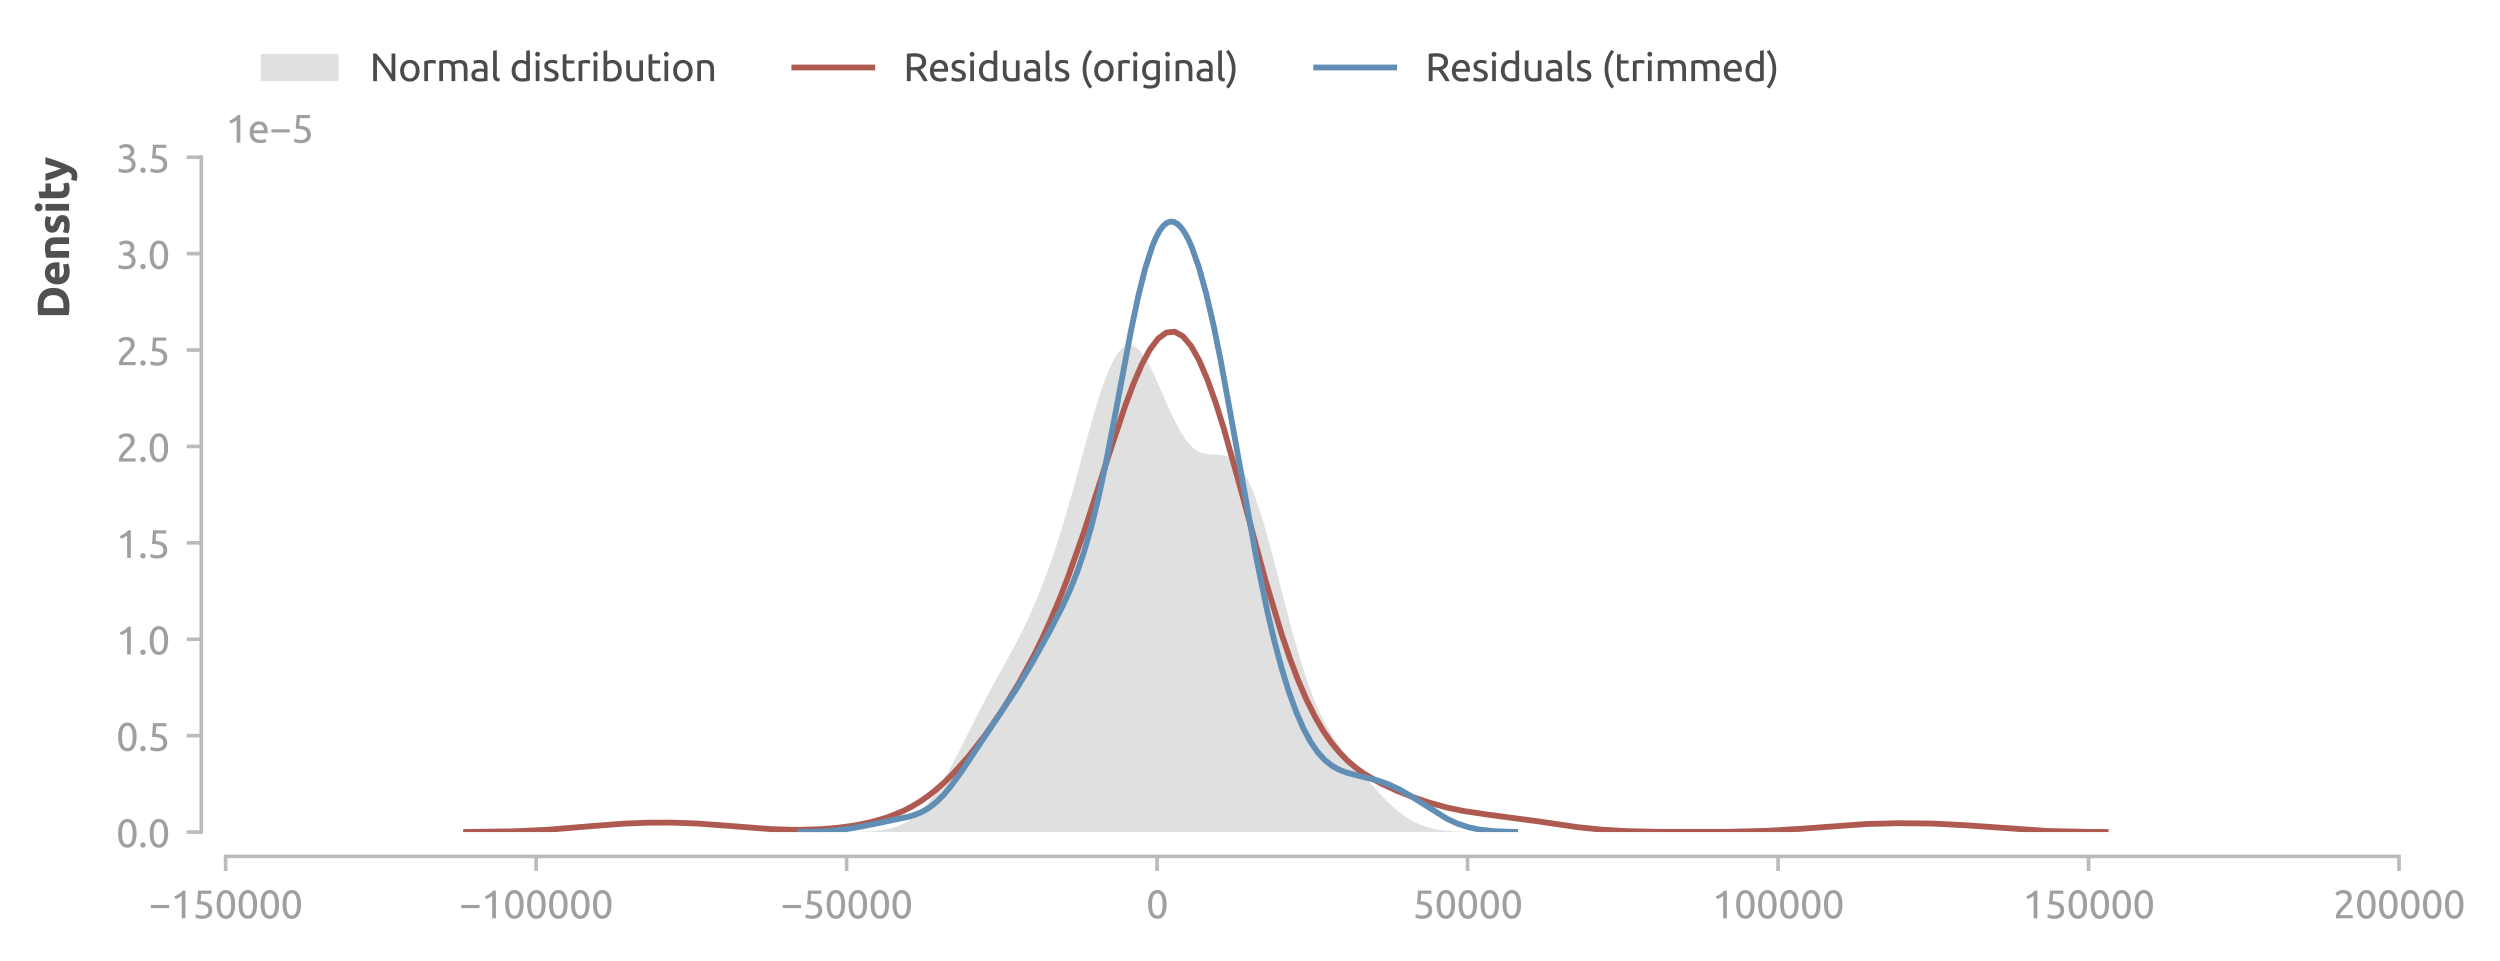 <?xml version="1.0" encoding="utf-8" standalone="no"?>
<!DOCTYPE svg PUBLIC "-//W3C//DTD SVG 1.1//EN"
  "http://www.w3.org/Graphics/SVG/1.1/DTD/svg11.dtd">
<svg xmlns:xlink="http://www.w3.org/1999/xlink" width="513.478pt" height="197.285pt" viewBox="0 0 513.478 197.285" xmlns="http://www.w3.org/2000/svg" version="1.1">
 <defs>
  <style type="text/css">*{stroke-linejoin: round; stroke-linecap: butt}</style>
 </defs>
 <g id="figure_1">
  <g id="patch_1">
   <path d="M 0 197.285 
L 513.478 197.285 
L 513.478 0 
L 0 0 
L 0 197.285 
z
" style="fill: none"/>
  </g>
  <g id="axes_1">
   <g id="patch_2">
    <path d="M 46.341 170.898 
L 492.741 170.898 
L 492.741 32.297 
L 46.341 32.297 
L 46.341 170.898 
z
" style="fill: none"/>
   </g>
   <g id="matplotlib.axis_1">
    <g id="xtick_1">
     <g id="line2d_1">
      <defs>
       <path id="m97e95120ba" d="M 0 0 
L 0 3 
" style="stroke: #bbbbbb; stroke-width: 0.75"/>
      </defs>
      <g>
       <use xlink:href="#m97e95120ba" x="46.341" y="175.898" style="fill: #bbbbbb; stroke: #bbbbbb; stroke-width: 0.75"/>
      </g>
     </g>
     <g id="text_1">
      <!-- −150000 -->
      <g style="fill: #9f9f9f" transform="translate(30.547 188.605) scale(0.08 -0.08)">
       <defs>
        <path id="Ubuntu-2212" d="M 339 2138 
L 3270 2138 
L 3270 1632 
L 339 1632 
L 339 2138 
z
" transform="scale(0.016)"/>
        <path id="Ubuntu-31" d="M 595 3520 
Q 960 3661 1305 3881 
Q 1651 4102 1939 4435 
L 2362 4435 
L 2362 0 
L 1766 0 
L 1766 3610 
Q 1690 3539 1578 3462 
Q 1466 3386 1334 3315 
Q 1203 3245 1059 3181 
Q 915 3117 781 3072 
L 595 3520 
z
" transform="scale(0.016)"/>
        <path id="Ubuntu-35" d="M 1274 2726 
Q 2240 2688 2691 2304 
Q 3142 1920 3142 1261 
Q 3142 966 3043 716 
Q 2944 467 2742 288 
Q 2541 109 2233 6 
Q 1926 -96 1504 -96 
Q 1338 -96 1165 -70 
Q 992 -45 845 -6 
Q 698 32 582 70 
Q 467 109 416 134 
L 531 653 
Q 640 602 886 518 
Q 1133 435 1491 435 
Q 1779 435 1974 499 
Q 2170 563 2291 672 
Q 2413 781 2467 925 
Q 2522 1069 2522 1229 
Q 2522 1472 2438 1661 
Q 2355 1850 2144 1978 
Q 1933 2106 1581 2173 
Q 1229 2240 691 2240 
Q 730 2554 752 2829 
Q 774 3104 793 3366 
Q 813 3629 825 3888 
Q 838 4147 851 4435 
L 2989 4435 
L 2989 3930 
L 1370 3930 
Q 1363 3834 1350 3670 
Q 1338 3507 1325 3331 
Q 1312 3155 1299 2988 
Q 1286 2822 1274 2726 
z
" transform="scale(0.016)"/>
        <path id="Ubuntu-30" d="M 320 2221 
Q 320 3334 713 3936 
Q 1107 4538 1805 4538 
Q 2502 4538 2896 3936 
Q 3290 3334 3290 2221 
Q 3290 1107 2896 505 
Q 2502 -96 1805 -96 
Q 1107 -96 713 505 
Q 320 1107 320 2221 
z
M 2662 2221 
Q 2662 2586 2620 2912 
Q 2579 3238 2480 3481 
Q 2381 3725 2214 3869 
Q 2048 4013 1805 4013 
Q 1562 4013 1395 3869 
Q 1229 3725 1129 3481 
Q 1030 3238 988 2912 
Q 947 2586 947 2221 
Q 947 1856 988 1529 
Q 1030 1203 1129 960 
Q 1229 717 1395 573 
Q 1562 429 1805 429 
Q 2048 429 2214 573 
Q 2381 717 2480 960 
Q 2579 1203 2620 1529 
Q 2662 1856 2662 2221 
z
" transform="scale(0.016)"/>
       </defs>
       <use xlink:href="#Ubuntu-2212"/>
       <use xlink:href="#Ubuntu-31" x="56.4"/>
       <use xlink:href="#Ubuntu-35" x="112.8"/>
       <use xlink:href="#Ubuntu-30" x="169.2"/>
       <use xlink:href="#Ubuntu-30" x="225.6"/>
       <use xlink:href="#Ubuntu-30" x="282"/>
       <use xlink:href="#Ubuntu-30" x="338.4"/>
      </g>
     </g>
    </g>
    <g id="xtick_2">
     <g id="line2d_2">
      <g>
       <use xlink:href="#m97e95120ba" x="110.112" y="175.898" style="fill: #bbbbbb; stroke: #bbbbbb; stroke-width: 0.75"/>
      </g>
     </g>
     <g id="text_2">
      <!-- −100000 -->
      <g style="fill: #9f9f9f" transform="translate(94.319 188.605) scale(0.08 -0.08)">
       <use xlink:href="#Ubuntu-2212"/>
       <use xlink:href="#Ubuntu-31" x="56.4"/>
       <use xlink:href="#Ubuntu-30" x="112.8"/>
       <use xlink:href="#Ubuntu-30" x="169.2"/>
       <use xlink:href="#Ubuntu-30" x="225.6"/>
       <use xlink:href="#Ubuntu-30" x="282"/>
       <use xlink:href="#Ubuntu-30" x="338.4"/>
      </g>
     </g>
    </g>
    <g id="xtick_3">
     <g id="line2d_3">
      <g>
       <use xlink:href="#m97e95120ba" x="173.884" y="175.898" style="fill: #bbbbbb; stroke: #bbbbbb; stroke-width: 0.75"/>
      </g>
     </g>
     <g id="text_3">
      <!-- −50000 -->
      <g style="fill: #9f9f9f" transform="translate(160.346 188.605) scale(0.08 -0.08)">
       <use xlink:href="#Ubuntu-2212"/>
       <use xlink:href="#Ubuntu-35" x="56.4"/>
       <use xlink:href="#Ubuntu-30" x="112.8"/>
       <use xlink:href="#Ubuntu-30" x="169.2"/>
       <use xlink:href="#Ubuntu-30" x="225.6"/>
       <use xlink:href="#Ubuntu-30" x="282"/>
      </g>
     </g>
    </g>
    <g id="xtick_4">
     <g id="line2d_4">
      <g>
       <use xlink:href="#m97e95120ba" x="237.655" y="175.898" style="fill: #bbbbbb; stroke: #bbbbbb; stroke-width: 0.75"/>
      </g>
     </g>
     <g id="text_4">
      <!-- 0 -->
      <g style="fill: #9f9f9f" transform="translate(235.399 188.605) scale(0.08 -0.08)">
       <use xlink:href="#Ubuntu-30"/>
      </g>
     </g>
    </g>
    <g id="xtick_5">
     <g id="line2d_5">
      <g>
       <use xlink:href="#m97e95120ba" x="301.427" y="175.898" style="fill: #bbbbbb; stroke: #bbbbbb; stroke-width: 0.75"/>
      </g>
     </g>
     <g id="text_5">
      <!-- 50000 -->
      <g style="fill: #9f9f9f" transform="translate(290.145 188.605) scale(0.08 -0.08)">
       <use xlink:href="#Ubuntu-35"/>
       <use xlink:href="#Ubuntu-30" x="56.4"/>
       <use xlink:href="#Ubuntu-30" x="112.8"/>
       <use xlink:href="#Ubuntu-30" x="169.2"/>
       <use xlink:href="#Ubuntu-30" x="225.6"/>
      </g>
     </g>
    </g>
    <g id="xtick_6">
     <g id="line2d_6">
      <g>
       <use xlink:href="#m97e95120ba" x="365.198" y="175.898" style="fill: #bbbbbb; stroke: #bbbbbb; stroke-width: 0.75"/>
      </g>
     </g>
     <g id="text_6">
      <!-- 100000 -->
      <g style="fill: #9f9f9f" transform="translate(351.661 188.605) scale(0.08 -0.08)">
       <use xlink:href="#Ubuntu-31"/>
       <use xlink:href="#Ubuntu-30" x="56.4"/>
       <use xlink:href="#Ubuntu-30" x="112.8"/>
       <use xlink:href="#Ubuntu-30" x="169.2"/>
       <use xlink:href="#Ubuntu-30" x="225.6"/>
       <use xlink:href="#Ubuntu-30" x="282"/>
      </g>
     </g>
    </g>
    <g id="xtick_7">
     <g id="line2d_7">
      <g>
       <use xlink:href="#m97e95120ba" x="428.97" y="175.898" style="fill: #bbbbbb; stroke: #bbbbbb; stroke-width: 0.75"/>
      </g>
     </g>
     <g id="text_7">
      <!-- 150000 -->
      <g style="fill: #9f9f9f" transform="translate(415.432 188.605) scale(0.08 -0.08)">
       <use xlink:href="#Ubuntu-31"/>
       <use xlink:href="#Ubuntu-35" x="56.4"/>
       <use xlink:href="#Ubuntu-30" x="112.8"/>
       <use xlink:href="#Ubuntu-30" x="169.2"/>
       <use xlink:href="#Ubuntu-30" x="225.6"/>
       <use xlink:href="#Ubuntu-30" x="282"/>
      </g>
     </g>
    </g>
    <g id="xtick_8">
     <g id="line2d_8">
      <g>
       <use xlink:href="#m97e95120ba" x="492.741" y="175.898" style="fill: #bbbbbb; stroke: #bbbbbb; stroke-width: 0.75"/>
      </g>
     </g>
     <g id="text_8">
      <!-- 200000 -->
      <g style="fill: #9f9f9f" transform="translate(479.203 188.605) scale(0.08 -0.08)">
       <defs>
        <path id="Ubuntu-32" d="M 2989 3302 
Q 2989 3072 2896 2857 
Q 2803 2643 2649 2435 
Q 2496 2227 2304 2025 
Q 2112 1824 1920 1632 
Q 1811 1523 1667 1376 
Q 1523 1229 1395 1069 
Q 1267 909 1180 761 
Q 1094 614 1094 506 
L 3136 506 
L 3136 0 
L 448 0 
Q 442 38 442 76 
Q 442 115 442 147 
Q 442 448 541 707 
Q 640 966 800 1196 
Q 960 1427 1158 1632 
Q 1357 1837 1549 2029 
Q 1709 2182 1853 2332 
Q 1997 2483 2109 2633 
Q 2221 2784 2288 2944 
Q 2355 3104 2355 3283 
Q 2355 3475 2294 3609 
Q 2234 3744 2131 3833 
Q 2029 3923 1891 3964 
Q 1754 4006 1600 4006 
Q 1414 4006 1260 3955 
Q 1107 3904 985 3837 
Q 864 3770 781 3696 
Q 698 3622 653 3584 
L 358 4006 
Q 416 4070 531 4163 
Q 646 4256 806 4339 
Q 966 4422 1164 4480 
Q 1363 4538 1594 4538 
Q 2291 4538 2640 4214 
Q 2989 3891 2989 3302 
z
" transform="scale(0.016)"/>
       </defs>
       <use xlink:href="#Ubuntu-32"/>
       <use xlink:href="#Ubuntu-30" x="56.4"/>
       <use xlink:href="#Ubuntu-30" x="112.8"/>
       <use xlink:href="#Ubuntu-30" x="169.2"/>
       <use xlink:href="#Ubuntu-30" x="225.6"/>
       <use xlink:href="#Ubuntu-30" x="282"/>
      </g>
     </g>
    </g>
   </g>
   <g id="matplotlib.axis_2">
    <g id="ytick_1">
     <g id="line2d_9">
      <defs>
       <path id="mc6b670da14" d="M 0 0 
L -3 0 
" style="stroke: #bbbbbb; stroke-width: 0.75"/>
      </defs>
      <g>
       <use xlink:href="#mc6b670da14" x="41.341" y="170.898" style="fill: #bbbbbb; stroke: #bbbbbb; stroke-width: 0.75"/>
      </g>
     </g>
     <g id="text_9">
      <!-- 0.0 -->
      <g style="fill: #9f9f9f" transform="translate(23.848 174.001) scale(0.08 -0.08)">
       <defs>
        <path id="Ubuntu-2e" d="M 1216 346 
Q 1216 173 1101 45 
Q 986 -83 787 -83 
Q 589 -83 473 45 
Q 358 173 358 346 
Q 358 518 473 646 
Q 589 774 787 774 
Q 986 774 1101 646 
Q 1216 518 1216 346 
z
" transform="scale(0.016)"/>
       </defs>
       <use xlink:href="#Ubuntu-30"/>
       <use xlink:href="#Ubuntu-2e" x="56.4"/>
       <use xlink:href="#Ubuntu-30" x="81"/>
      </g>
     </g>
    </g>
    <g id="ytick_2">
     <g id="line2d_10">
      <g>
       <use xlink:href="#mc6b670da14" x="41.341" y="151.097" style="fill: #bbbbbb; stroke: #bbbbbb; stroke-width: 0.75"/>
      </g>
     </g>
     <g id="text_10">
      <!-- 0.5 -->
      <g style="fill: #9f9f9f" transform="translate(23.848 154.201) scale(0.08 -0.08)">
       <use xlink:href="#Ubuntu-30"/>
       <use xlink:href="#Ubuntu-2e" x="56.4"/>
       <use xlink:href="#Ubuntu-35" x="81"/>
      </g>
     </g>
    </g>
    <g id="ytick_3">
     <g id="line2d_11">
      <g>
       <use xlink:href="#mc6b670da14" x="41.341" y="131.298" style="fill: #bbbbbb; stroke: #bbbbbb; stroke-width: 0.75"/>
      </g>
     </g>
     <g id="text_11">
      <!-- 1.0 -->
      <g style="fill: #9f9f9f" transform="translate(23.848 134.401) scale(0.08 -0.08)">
       <use xlink:href="#Ubuntu-31"/>
       <use xlink:href="#Ubuntu-2e" x="56.4"/>
       <use xlink:href="#Ubuntu-30" x="81"/>
      </g>
     </g>
    </g>
    <g id="ytick_4">
     <g id="line2d_12">
      <g>
       <use xlink:href="#mc6b670da14" x="41.341" y="111.498" style="fill: #bbbbbb; stroke: #bbbbbb; stroke-width: 0.75"/>
      </g>
     </g>
     <g id="text_12">
      <!-- 1.5 -->
      <g style="fill: #9f9f9f" transform="translate(23.848 114.601) scale(0.08 -0.08)">
       <use xlink:href="#Ubuntu-31"/>
       <use xlink:href="#Ubuntu-2e" x="56.4"/>
       <use xlink:href="#Ubuntu-35" x="81"/>
      </g>
     </g>
    </g>
    <g id="ytick_5">
     <g id="line2d_13">
      <g>
       <use xlink:href="#mc6b670da14" x="41.341" y="91.698" style="fill: #bbbbbb; stroke: #bbbbbb; stroke-width: 0.75"/>
      </g>
     </g>
     <g id="text_13">
      <!-- 2.0 -->
      <g style="fill: #9f9f9f" transform="translate(23.848 94.801) scale(0.08 -0.08)">
       <use xlink:href="#Ubuntu-32"/>
       <use xlink:href="#Ubuntu-2e" x="56.4"/>
       <use xlink:href="#Ubuntu-30" x="81"/>
      </g>
     </g>
    </g>
    <g id="ytick_6">
     <g id="line2d_14">
      <g>
       <use xlink:href="#mc6b670da14" x="41.341" y="71.897" style="fill: #bbbbbb; stroke: #bbbbbb; stroke-width: 0.75"/>
      </g>
     </g>
     <g id="text_14">
      <!-- 2.5 -->
      <g style="fill: #9f9f9f" transform="translate(23.848 75.001) scale(0.08 -0.08)">
       <use xlink:href="#Ubuntu-32"/>
       <use xlink:href="#Ubuntu-2e" x="56.4"/>
       <use xlink:href="#Ubuntu-35" x="81"/>
      </g>
     </g>
    </g>
    <g id="ytick_7">
     <g id="line2d_15">
      <g>
       <use xlink:href="#mc6b670da14" x="41.341" y="52.097" style="fill: #bbbbbb; stroke: #bbbbbb; stroke-width: 0.75"/>
      </g>
     </g>
     <g id="text_15">
      <!-- 3.0 -->
      <g style="fill: #9f9f9f" transform="translate(23.848 55.201) scale(0.08 -0.08)">
       <defs>
        <path id="Ubuntu-33" d="M 1446 435 
Q 2016 435 2262 659 
Q 2509 883 2509 1261 
Q 2509 1504 2406 1670 
Q 2304 1837 2137 1936 
Q 1971 2035 1750 2076 
Q 1530 2118 1299 2118 
L 1146 2118 
L 1146 2605 
L 1357 2605 
Q 1517 2605 1686 2637 
Q 1856 2669 1997 2752 
Q 2138 2835 2227 2979 
Q 2317 3123 2317 3341 
Q 2317 3520 2253 3648 
Q 2189 3776 2083 3859 
Q 1978 3942 1840 3977 
Q 1702 4013 1549 4013 
Q 1242 4013 1027 3923 
Q 813 3834 666 3738 
L 435 4192 
Q 512 4243 630 4304 
Q 749 4365 896 4416 
Q 1043 4467 1212 4502 
Q 1382 4538 1568 4538 
Q 1920 4538 2176 4451 
Q 2432 4365 2598 4208 
Q 2765 4051 2848 3836 
Q 2931 3622 2931 3373 
Q 2931 3027 2732 2780 
Q 2534 2534 2253 2406 
Q 2426 2355 2586 2259 
Q 2746 2163 2864 2016 
Q 2982 1869 3056 1677 
Q 3130 1485 3130 1248 
Q 3130 960 3030 713 
Q 2931 467 2723 288 
Q 2515 109 2201 6 
Q 1888 -96 1459 -96 
Q 1293 -96 1117 -70 
Q 941 -45 787 -6 
Q 634 32 518 70 
Q 403 109 352 134 
L 467 653 
Q 576 602 829 518 
Q 1082 435 1446 435 
z
" transform="scale(0.016)"/>
       </defs>
       <use xlink:href="#Ubuntu-33"/>
       <use xlink:href="#Ubuntu-2e" x="56.4"/>
       <use xlink:href="#Ubuntu-30" x="81"/>
      </g>
     </g>
    </g>
    <g id="ytick_8">
     <g id="line2d_16">
      <g>
       <use xlink:href="#mc6b670da14" x="41.341" y="32.297" style="fill: #bbbbbb; stroke: #bbbbbb; stroke-width: 0.75"/>
      </g>
     </g>
     <g id="text_16">
      <!-- 3.5 -->
      <g style="fill: #9f9f9f" transform="translate(23.848 35.401) scale(0.08 -0.08)">
       <use xlink:href="#Ubuntu-33"/>
       <use xlink:href="#Ubuntu-2e" x="56.4"/>
       <use xlink:href="#Ubuntu-35" x="81"/>
      </g>
     </g>
    </g>
    <g id="text_17">
     <!-- Density -->
     <g style="fill: #505050" transform="translate(14.183 65.465) rotate(-90) scale(0.09 -0.09)">
      <defs>
       <path id="Ubuntu-Bold-44" d="M 1510 813 
Q 1581 806 1673 803 
Q 1766 800 1894 800 
Q 2643 800 3004 1177 
Q 3366 1555 3366 2221 
Q 3366 2918 3020 3276 
Q 2675 3635 1926 3635 
Q 1824 3635 1715 3632 
Q 1606 3629 1510 3616 
L 1510 813 
z
M 4397 2221 
Q 4397 1645 4217 1216 
Q 4038 787 3708 505 
Q 3379 224 2905 83 
Q 2432 -58 1843 -58 
Q 1574 -58 1216 -35 
Q 858 -13 512 58 
L 512 4378 
Q 858 4442 1232 4464 
Q 1606 4486 1875 4486 
Q 2445 4486 2909 4358 
Q 3373 4230 3705 3955 
Q 4038 3680 4217 3251 
Q 4397 2822 4397 2221 
z
" transform="scale(0.016)"/>
       <path id="Ubuntu-Bold-65" d="M 288 1658 
Q 288 2106 425 2442 
Q 563 2778 787 3002 
Q 1011 3226 1302 3341 
Q 1594 3456 1901 3456 
Q 2618 3456 3034 3017 
Q 3450 2579 3450 1728 
Q 3450 1645 3443 1545 
Q 3437 1446 3430 1370 
L 1267 1370 
Q 1299 1075 1542 902 
Q 1786 730 2195 730 
Q 2458 730 2710 778 
Q 2963 826 3123 896 
L 3251 122 
Q 3174 83 3046 44 
Q 2918 6 2761 -22 
Q 2605 -51 2425 -70 
Q 2246 -90 2067 -90 
Q 1613 -90 1277 44 
Q 941 179 720 412 
Q 499 646 393 966 
Q 288 1286 288 1658 
z
M 2528 2022 
Q 2522 2144 2486 2259 
Q 2451 2374 2377 2464 
Q 2304 2554 2192 2611 
Q 2080 2669 1914 2669 
Q 1754 2669 1638 2614 
Q 1523 2560 1446 2470 
Q 1370 2381 1328 2262 
Q 1286 2144 1267 2022 
L 2528 2022 
z
" transform="scale(0.016)"/>
       <path id="Ubuntu-Bold-6e" d="M 448 3251 
Q 691 3322 1075 3382 
Q 1459 3443 1882 3443 
Q 2310 3443 2595 3331 
Q 2880 3219 3046 3014 
Q 3213 2810 3283 2528 
Q 3354 2246 3354 1901 
L 3354 0 
L 2400 0 
L 2400 1786 
Q 2400 2246 2278 2438 
Q 2157 2630 1824 2630 
Q 1722 2630 1606 2620 
Q 1491 2611 1402 2598 
L 1402 0 
L 448 0 
L 448 3251 
z
" transform="scale(0.016)"/>
       <path id="Ubuntu-Bold-73" d="M 1414 685 
Q 1677 685 1785 736 
Q 1894 787 1894 934 
Q 1894 1050 1753 1136 
Q 1613 1222 1325 1331 
Q 1101 1414 918 1504 
Q 736 1594 608 1718 
Q 480 1843 409 2016 
Q 339 2189 339 2432 
Q 339 2906 691 3181 
Q 1043 3456 1658 3456 
Q 1965 3456 2246 3401 
Q 2528 3347 2694 3283 
L 2528 2541 
Q 2362 2598 2166 2643 
Q 1971 2688 1728 2688 
Q 1280 2688 1280 2438 
Q 1280 2381 1299 2336 
Q 1318 2291 1376 2249 
Q 1434 2208 1533 2160 
Q 1632 2112 1786 2054 
Q 2099 1939 2304 1827 
Q 2509 1715 2627 1584 
Q 2746 1453 2794 1293 
Q 2842 1133 2842 922 
Q 2842 422 2467 166 
Q 2093 -90 1408 -90 
Q 960 -90 662 -13 
Q 365 64 250 115 
L 410 890 
Q 653 794 909 739 
Q 1165 685 1414 685 
z
" transform="scale(0.016)"/>
       <path id="Ubuntu-Bold-69" d="M 1402 0 
L 448 0 
L 448 3366 
L 1402 3366 
L 1402 0 
z
M 1491 4339 
Q 1491 4077 1321 3926 
Q 1152 3776 922 3776 
Q 691 3776 521 3926 
Q 352 4077 352 4339 
Q 352 4602 521 4752 
Q 691 4902 922 4902 
Q 1152 4902 1321 4752 
Q 1491 4602 1491 4339 
z
" transform="scale(0.016)"/>
       <path id="Ubuntu-Bold-74" d="M 416 4205 
L 1370 4358 
L 1370 3366 
L 2515 3366 
L 2515 2573 
L 1370 2573 
L 1370 1389 
Q 1370 1088 1475 909 
Q 1581 730 1901 730 
Q 2054 730 2217 758 
Q 2381 787 2515 838 
L 2650 96 
Q 2477 26 2265 -25 
Q 2054 -77 1747 -77 
Q 1357 -77 1101 28 
Q 845 134 691 323 
Q 538 512 477 781 
Q 416 1050 416 1376 
L 416 4205 
z
" transform="scale(0.016)"/>
       <path id="Ubuntu-Bold-79" d="M 3437 3366 
Q 3149 2394 2835 1542 
Q 2522 691 2150 -109 
Q 2016 -397 1881 -598 
Q 1747 -800 1587 -931 
Q 1427 -1062 1225 -1123 
Q 1024 -1184 755 -1184 
Q 531 -1184 342 -1142 
Q 154 -1101 32 -1050 
L 198 -288 
Q 346 -339 461 -358 
Q 576 -378 704 -378 
Q 960 -378 1097 -240 
Q 1235 -102 1331 141 
Q 1005 781 678 1577 
Q 352 2374 64 3366 
L 1075 3366 
Q 1139 3117 1225 2825 
Q 1312 2534 1408 2236 
Q 1504 1939 1603 1657 
Q 1702 1376 1792 1146 
Q 1875 1376 1964 1657 
Q 2054 1939 2140 2236 
Q 2227 2534 2307 2825 
Q 2387 3117 2451 3366 
L 3437 3366 
z
" transform="scale(0.016)"/>
      </defs>
      <use xlink:href="#Ubuntu-Bold-44"/>
      <use xlink:href="#Ubuntu-Bold-65" x="73.7"/>
      <use xlink:href="#Ubuntu-Bold-6e" x="132.1"/>
      <use xlink:href="#Ubuntu-Bold-73" x="191"/>
      <use xlink:href="#Ubuntu-Bold-69" x="239.5"/>
      <use xlink:href="#Ubuntu-Bold-74" x="268.4"/>
      <use xlink:href="#Ubuntu-Bold-79" x="313.8"/>
     </g>
    </g>
    <g id="text_18">
     <!-- 1e−5 -->
     <g style="fill: #9f9f9f" transform="translate(46.341 29.297) scale(0.08 -0.08)">
      <defs>
       <path id="Ubuntu-65" d="M 326 1658 
Q 326 2099 454 2428 
Q 582 2758 793 2976 
Q 1005 3194 1280 3302 
Q 1555 3411 1843 3411 
Q 2515 3411 2873 2992 
Q 3232 2573 3232 1715 
Q 3232 1677 3232 1616 
Q 3232 1555 3226 1504 
L 947 1504 
Q 986 986 1248 717 
Q 1510 448 2067 448 
Q 2381 448 2595 502 
Q 2810 557 2918 608 
L 3002 109 
Q 2893 51 2621 -13 
Q 2349 -77 2003 -77 
Q 1568 -77 1251 54 
Q 934 186 729 416 
Q 525 646 425 963 
Q 326 1280 326 1658 
z
M 2611 1984 
Q 2618 2387 2410 2646 
Q 2202 2906 1837 2906 
Q 1632 2906 1475 2826 
Q 1318 2746 1209 2618 
Q 1101 2490 1040 2323 
Q 979 2157 960 1984 
L 2611 1984 
z
" transform="scale(0.016)"/>
      </defs>
      <use xlink:href="#Ubuntu-31"/>
      <use xlink:href="#Ubuntu-65" x="56.4"/>
      <use xlink:href="#Ubuntu-2212" x="112.3"/>
      <use xlink:href="#Ubuntu-35" x="168.7"/>
     </g>
    </g>
   </g>
   <g id="PolyCollection_1">
    <defs>
     <path id="mab16fb35b3" d="M 175.715 -26.43 
L 175.715 -26.387 
L 176.346 -26.387 
L 176.977 -26.387 
L 177.608 -26.387 
L 178.24 -26.387 
L 178.871 -26.387 
L 179.502 -26.387 
L 180.133 -26.387 
L 180.764 -26.387 
L 181.395 -26.387 
L 182.027 -26.387 
L 182.658 -26.387 
L 183.289 -26.387 
L 183.92 -26.387 
L 184.551 -26.387 
L 185.183 -26.387 
L 185.814 -26.387 
L 186.445 -26.387 
L 187.076 -26.387 
L 187.707 -26.387 
L 188.339 -26.387 
L 188.97 -26.387 
L 189.601 -26.387 
L 190.232 -26.387 
L 190.863 -26.387 
L 191.494 -26.387 
L 192.126 -26.387 
L 192.757 -26.387 
L 193.388 -26.387 
L 194.019 -26.387 
L 194.65 -26.387 
L 195.282 -26.387 
L 195.913 -26.387 
L 196.544 -26.387 
L 197.175 -26.387 
L 197.806 -26.387 
L 198.438 -26.387 
L 199.069 -26.387 
L 199.7 -26.387 
L 200.331 -26.387 
L 200.962 -26.387 
L 201.593 -26.387 
L 202.225 -26.387 
L 202.856 -26.387 
L 203.487 -26.387 
L 204.118 -26.387 
L 204.749 -26.387 
L 205.381 -26.387 
L 206.012 -26.387 
L 206.643 -26.387 
L 207.274 -26.387 
L 207.905 -26.387 
L 208.537 -26.387 
L 209.168 -26.387 
L 209.799 -26.387 
L 210.43 -26.387 
L 211.061 -26.387 
L 211.693 -26.387 
L 212.324 -26.387 
L 212.955 -26.387 
L 213.586 -26.387 
L 214.217 -26.387 
L 214.848 -26.387 
L 215.48 -26.387 
L 216.111 -26.387 
L 216.742 -26.387 
L 217.373 -26.387 
L 218.004 -26.387 
L 218.636 -26.387 
L 219.267 -26.387 
L 219.898 -26.387 
L 220.529 -26.387 
L 221.16 -26.387 
L 221.792 -26.387 
L 222.423 -26.387 
L 223.054 -26.387 
L 223.685 -26.387 
L 224.316 -26.387 
L 224.947 -26.387 
L 225.579 -26.387 
L 226.21 -26.387 
L 226.841 -26.387 
L 227.472 -26.387 
L 228.103 -26.387 
L 228.735 -26.387 
L 229.366 -26.387 
L 229.997 -26.387 
L 230.628 -26.387 
L 231.259 -26.387 
L 231.891 -26.387 
L 232.522 -26.387 
L 233.153 -26.387 
L 233.784 -26.387 
L 234.415 -26.387 
L 235.046 -26.387 
L 235.678 -26.387 
L 236.309 -26.387 
L 236.94 -26.387 
L 237.571 -26.387 
L 238.202 -26.387 
L 238.834 -26.387 
L 239.465 -26.387 
L 240.096 -26.387 
L 240.727 -26.387 
L 241.358 -26.387 
L 241.99 -26.387 
L 242.621 -26.387 
L 243.252 -26.387 
L 243.883 -26.387 
L 244.514 -26.387 
L 245.145 -26.387 
L 245.777 -26.387 
L 246.408 -26.387 
L 247.039 -26.387 
L 247.67 -26.387 
L 248.301 -26.387 
L 248.933 -26.387 
L 249.564 -26.387 
L 250.195 -26.387 
L 250.826 -26.387 
L 251.457 -26.387 
L 252.089 -26.387 
L 252.72 -26.387 
L 253.351 -26.387 
L 253.982 -26.387 
L 254.613 -26.387 
L 255.245 -26.387 
L 255.876 -26.387 
L 256.507 -26.387 
L 257.138 -26.387 
L 257.769 -26.387 
L 258.4 -26.387 
L 259.032 -26.387 
L 259.663 -26.387 
L 260.294 -26.387 
L 260.925 -26.387 
L 261.556 -26.387 
L 262.188 -26.387 
L 262.819 -26.387 
L 263.45 -26.387 
L 264.081 -26.387 
L 264.712 -26.387 
L 265.344 -26.387 
L 265.975 -26.387 
L 266.606 -26.387 
L 267.237 -26.387 
L 267.868 -26.387 
L 268.499 -26.387 
L 269.131 -26.387 
L 269.762 -26.387 
L 270.393 -26.387 
L 271.024 -26.387 
L 271.655 -26.387 
L 272.287 -26.387 
L 272.918 -26.387 
L 273.549 -26.387 
L 274.18 -26.387 
L 274.811 -26.387 
L 275.443 -26.387 
L 276.074 -26.387 
L 276.705 -26.387 
L 277.336 -26.387 
L 277.967 -26.387 
L 278.598 -26.387 
L 279.23 -26.387 
L 279.861 -26.387 
L 280.492 -26.387 
L 281.123 -26.387 
L 281.754 -26.387 
L 282.386 -26.387 
L 283.017 -26.387 
L 283.648 -26.387 
L 284.279 -26.387 
L 284.91 -26.387 
L 285.542 -26.387 
L 286.173 -26.387 
L 286.804 -26.387 
L 287.435 -26.387 
L 288.066 -26.387 
L 288.698 -26.387 
L 289.329 -26.387 
L 289.96 -26.387 
L 290.591 -26.387 
L 291.222 -26.387 
L 291.853 -26.387 
L 292.485 -26.387 
L 293.116 -26.387 
L 293.747 -26.387 
L 294.378 -26.387 
L 295.009 -26.387 
L 295.641 -26.387 
L 296.272 -26.387 
L 296.903 -26.387 
L 297.534 -26.387 
L 298.165 -26.387 
L 298.797 -26.387 
L 299.428 -26.387 
L 300.059 -26.387 
L 300.69 -26.387 
L 301.321 -26.387 
L 301.321 -26.436 
L 301.321 -26.436 
L 300.69 -26.452 
L 300.059 -26.472 
L 299.428 -26.498 
L 298.797 -26.53 
L 298.165 -26.571 
L 297.534 -26.621 
L 296.903 -26.682 
L 296.272 -26.757 
L 295.641 -26.847 
L 295.009 -26.955 
L 294.378 -27.084 
L 293.747 -27.235 
L 293.116 -27.411 
L 292.485 -27.615 
L 291.853 -27.849 
L 291.222 -28.115 
L 290.591 -28.415 
L 289.96 -28.751 
L 289.329 -29.123 
L 288.698 -29.533 
L 288.066 -29.979 
L 287.435 -30.462 
L 286.804 -30.981 
L 286.173 -31.533 
L 285.542 -32.115 
L 284.91 -32.726 
L 284.279 -33.362 
L 283.648 -34.019 
L 283.017 -34.694 
L 282.386 -35.383 
L 281.754 -36.084 
L 281.123 -36.792 
L 280.492 -37.507 
L 279.861 -38.227 
L 279.23 -38.953 
L 278.598 -39.684 
L 277.967 -40.424 
L 277.336 -41.177 
L 276.705 -41.947 
L 276.074 -42.741 
L 275.443 -43.567 
L 274.811 -44.432 
L 274.18 -45.347 
L 273.549 -46.322 
L 272.918 -47.366 
L 272.287 -48.491 
L 271.655 -49.705 
L 271.024 -51.018 
L 270.393 -52.438 
L 269.762 -53.97 
L 269.131 -55.619 
L 268.499 -57.387 
L 267.868 -59.274 
L 267.237 -61.275 
L 266.606 -63.385 
L 265.975 -65.595 
L 265.344 -67.893 
L 264.712 -70.263 
L 264.081 -72.689 
L 263.45 -75.151 
L 262.819 -77.628 
L 262.188 -80.097 
L 261.556 -82.535 
L 260.925 -84.918 
L 260.294 -87.222 
L 259.663 -89.426 
L 259.032 -91.508 
L 258.4 -93.451 
L 257.769 -95.238 
L 257.138 -96.857 
L 256.507 -98.299 
L 255.876 -99.56 
L 255.245 -100.637 
L 254.613 -101.536 
L 253.982 -102.262 
L 253.351 -102.828 
L 252.72 -103.249 
L 252.089 -103.542 
L 251.457 -103.73 
L 250.826 -103.835 
L 250.195 -103.883 
L 249.564 -103.9 
L 248.933 -103.913 
L 248.301 -103.947 
L 247.67 -104.026 
L 247.039 -104.174 
L 246.408 -104.411 
L 245.777 -104.753 
L 245.145 -105.214 
L 244.514 -105.802 
L 243.883 -106.524 
L 243.252 -107.378 
L 242.621 -108.362 
L 241.99 -109.467 
L 241.358 -110.68 
L 240.727 -111.986 
L 240.096 -113.364 
L 239.465 -114.792 
L 238.834 -116.245 
L 238.202 -117.698 
L 237.571 -119.122 
L 236.94 -120.49 
L 236.309 -121.774 
L 235.678 -122.949 
L 235.046 -123.988 
L 234.415 -124.87 
L 233.784 -125.572 
L 233.153 -126.078 
L 232.522 -126.373 
L 231.891 -126.447 
L 231.259 -126.291 
L 230.628 -125.903 
L 229.997 -125.283 
L 229.366 -124.436 
L 228.735 -123.368 
L 228.103 -122.092 
L 227.472 -120.62 
L 226.841 -118.971 
L 226.21 -117.163 
L 225.579 -115.216 
L 224.947 -113.153 
L 224.316 -110.995 
L 223.685 -108.764 
L 223.054 -106.482 
L 222.423 -104.17 
L 221.792 -101.847 
L 221.16 -99.53 
L 220.529 -97.235 
L 219.898 -94.975 
L 219.267 -92.762 
L 218.636 -90.605 
L 218.004 -88.509 
L 217.373 -86.482 
L 216.742 -84.524 
L 216.111 -82.639 
L 215.48 -80.826 
L 214.848 -79.085 
L 214.217 -77.413 
L 213.586 -75.809 
L 212.955 -74.269 
L 212.324 -72.789 
L 211.693 -71.365 
L 211.061 -69.993 
L 210.43 -68.669 
L 209.799 -67.386 
L 209.168 -66.141 
L 208.537 -64.927 
L 207.905 -63.739 
L 207.274 -62.571 
L 206.643 -61.417 
L 206.012 -60.273 
L 205.381 -59.132 
L 204.749 -57.989 
L 204.118 -56.84 
L 203.487 -55.681 
L 202.856 -54.509 
L 202.225 -53.322 
L 201.593 -52.119 
L 200.962 -50.9 
L 200.331 -49.665 
L 199.7 -48.419 
L 199.069 -47.163 
L 198.438 -45.903 
L 197.806 -44.643 
L 197.175 -43.391 
L 196.544 -42.152 
L 195.913 -40.933 
L 195.282 -39.742 
L 194.65 -38.586 
L 194.019 -37.47 
L 193.388 -36.402 
L 192.757 -35.385 
L 192.126 -34.425 
L 191.494 -33.525 
L 190.863 -32.688 
L 190.232 -31.916 
L 189.601 -31.207 
L 188.97 -30.564 
L 188.339 -29.983 
L 187.707 -29.462 
L 187.076 -29 
L 186.445 -28.593 
L 185.814 -28.237 
L 185.183 -27.927 
L 184.551 -27.661 
L 183.92 -27.434 
L 183.289 -27.241 
L 182.658 -27.079 
L 182.027 -26.944 
L 181.395 -26.832 
L 180.764 -26.74 
L 180.133 -26.665 
L 179.502 -26.605 
L 178.871 -26.556 
L 178.24 -26.518 
L 177.608 -26.487 
L 176.977 -26.463 
L 176.346 -26.445 
L 175.715 -26.43 
z
" style="stroke: #858585; stroke-width: 0.01"/>
    </defs>
    <g clip-path="url(#pf2c0b9bd4b)">
     <use xlink:href="#mab16fb35b3" x="0" y="197.285" style="fill: #858585; fill-opacity: 0.25; stroke: #858585; stroke-width: 0.01"/>
    </g>
   </g>
   <g id="line2d_17">
    <path d="M 95.722 170.883 
L 105.876 170.74 
L 112.645 170.414 
L 121.106 169.712 
L 127.876 169.185 
L 132.952 168.972 
L 138.029 168.957 
L 143.106 169.139 
L 149.875 169.636 
L 158.337 170.293 
L 163.414 170.452 
L 168.491 170.32 
L 171.875 170.044 
L 175.26 169.594 
L 178.644 168.927 
L 182.029 167.97 
L 185.413 166.616 
L 187.106 165.752 
L 188.798 164.746 
L 190.49 163.584 
L 192.183 162.261 
L 193.875 160.772 
L 195.567 159.118 
L 198.952 155.339 
L 202.336 150.98 
L 205.721 146.074 
L 209.106 140.581 
L 212.49 134.353 
L 214.182 130.894 
L 215.875 127.165 
L 217.567 123.141 
L 219.259 118.807 
L 222.644 109.249 
L 227.721 93.494 
L 231.105 83.337 
L 232.798 78.827 
L 234.49 74.923 
L 236.182 71.782 
L 237.875 69.539 
L 239.567 68.301 
L 241.259 68.133 
L 242.951 69.061 
L 244.644 71.07 
L 246.336 74.1 
L 248.028 78.056 
L 249.721 82.812 
L 251.413 88.216 
L 254.797 100.298 
L 259.874 119.065 
L 263.259 130.335 
L 264.951 135.304 
L 266.643 139.762 
L 268.336 143.693 
L 270.028 147.103 
L 271.72 150.019 
L 273.413 152.482 
L 275.105 154.545 
L 276.797 156.267 
L 278.49 157.706 
L 280.182 158.92 
L 283.566 160.873 
L 286.951 162.434 
L 290.336 163.766 
L 293.72 164.906 
L 297.105 165.839 
L 300.489 166.554 
L 305.566 167.314 
L 315.72 168.673 
L 324.181 169.915 
L 329.258 170.431 
L 334.335 170.717 
L 341.104 170.86 
L 354.643 170.852 
L 363.104 170.641 
L 369.873 170.228 
L 383.412 169.241 
L 390.181 169.076 
L 396.95 169.154 
L 403.719 169.497 
L 420.642 170.683 
L 429.104 170.862 
L 432.488 170.883 
L 432.488 170.883 
" clip-path="url(#pf2c0b9bd4b)" style="fill: none; stroke: #af5a51; stroke-width: 1.2; stroke-linecap: square"/>
   </g>
   <g id="line2d_18">
    <path d="M 164.416 170.874 
L 169.579 170.722 
L 173.267 170.382 
L 176.955 169.766 
L 186.543 167.773 
L 188.018 167.32 
L 189.493 166.688 
L 190.968 165.808 
L 192.443 164.632 
L 193.918 163.143 
L 195.393 161.362 
L 197.606 158.277 
L 208.669 141.659 
L 211.619 136.778 
L 215.307 130.195 
L 218.257 124.479 
L 219.733 121.254 
L 221.208 117.572 
L 222.683 113.249 
L 224.158 108.124 
L 225.633 102.11 
L 227.108 95.237 
L 229.321 83.735 
L 232.271 68.05 
L 233.746 61.039 
L 235.221 55.108 
L 236.696 50.52 
L 237.434 48.775 
L 238.171 47.406 
L 238.909 46.41 
L 239.646 45.782 
L 240.384 45.513 
L 241.122 45.59 
L 241.859 46.004 
L 242.597 46.743 
L 243.334 47.798 
L 244.072 49.161 
L 244.809 50.826 
L 246.284 55.035 
L 247.759 60.371 
L 249.235 66.744 
L 250.71 74.007 
L 252.922 86.081 
L 258.085 114.876 
L 260.298 125.552 
L 261.773 131.794 
L 263.248 137.301 
L 264.723 142.082 
L 266.198 146.157 
L 267.673 149.556 
L 269.148 152.312 
L 270.624 154.472 
L 272.099 156.101 
L 273.574 157.279 
L 275.049 158.102 
L 276.524 158.672 
L 278.737 159.26 
L 283.162 160.366 
L 285.375 161.175 
L 287.587 162.231 
L 289.8 163.518 
L 297.175 168.162 
L 299.388 169.181 
L 301.601 169.911 
L 303.813 170.38 
L 306.764 170.709 
L 310.451 170.856 
L 311.189 170.868 
L 311.189 170.868 
" clip-path="url(#pf2c0b9bd4b)" style="fill: none; stroke: #608eb4; stroke-width: 1.2; stroke-linecap: square"/>
   </g>
   <g id="patch_3">
    <path d="M 41.341 170.898 
L 41.341 32.297 
" style="fill: none; stroke: #bbbbbb; stroke-width: 0.75; stroke-linejoin: miter; stroke-linecap: square"/>
   </g>
   <g id="patch_4">
    <path d="M 46.341 175.898 
L 492.741 175.898 
" style="fill: none; stroke: #bbbbbb; stroke-width: 0.75; stroke-linejoin: miter; stroke-linecap: square"/>
   </g>
   <g id="legend_1">
    <g id="patch_5">
     <path d="M 53.541 16.664 
L 69.541 16.664 
L 69.541 11.064 
L 53.541 11.064 
z
" style="fill: #858585; fill-opacity: 0.25; stroke: #858585; stroke-width: 0.01; stroke-linejoin: miter"/>
    </g>
    <g id="text_19">
     <!-- Normal distribution -->
     <g style="fill: #4b4b4b" transform="translate(75.941 16.664) scale(0.08 -0.08)">
      <defs>
       <path id="Ubuntu-4e" d="M 3590 0 
Q 3450 237 3267 531 
Q 3085 826 2873 1142 
Q 2662 1459 2435 1785 
Q 2208 2112 1984 2416 
Q 1760 2720 1549 2989 
Q 1338 3258 1158 3462 
L 1158 0 
L 550 0 
L 550 4435 
L 1043 4435 
Q 1344 4115 1686 3689 
Q 2029 3264 2365 2813 
Q 2701 2362 2998 1926 
Q 3296 1491 3501 1152 
L 3501 4435 
L 4109 4435 
L 4109 0 
L 3590 0 
z
" transform="scale(0.016)"/>
       <path id="Ubuntu-6f" d="M 3450 1664 
Q 3450 1267 3334 947 
Q 3219 627 3011 396 
Q 2803 166 2515 41 
Q 2227 -83 1888 -83 
Q 1549 -83 1261 41 
Q 973 166 765 396 
Q 557 627 441 947 
Q 326 1267 326 1664 
Q 326 2054 441 2377 
Q 557 2701 765 2931 
Q 973 3162 1261 3286 
Q 1549 3411 1888 3411 
Q 2227 3411 2515 3286 
Q 2803 3162 3011 2931 
Q 3219 2701 3334 2377 
Q 3450 2054 3450 1664 
z
M 2829 1664 
Q 2829 2227 2576 2556 
Q 2323 2886 1888 2886 
Q 1453 2886 1200 2556 
Q 947 2227 947 1664 
Q 947 1101 1200 771 
Q 1453 442 1888 442 
Q 2323 442 2576 771 
Q 2829 1101 2829 1664 
z
" transform="scale(0.016)"/>
       <path id="Ubuntu-72" d="M 1741 3398 
Q 1818 3398 1917 3388 
Q 2016 3379 2112 3363 
Q 2208 3347 2288 3331 
Q 2368 3315 2406 3302 
L 2304 2784 
Q 2234 2810 2070 2845 
Q 1907 2880 1651 2880 
Q 1485 2880 1321 2845 
Q 1158 2810 1107 2797 
L 1107 0 
L 512 0 
L 512 3187 
Q 723 3264 1036 3331 
Q 1350 3398 1741 3398 
z
" transform="scale(0.016)"/>
       <path id="Ubuntu-6d" d="M 512 3232 
Q 717 3283 1053 3340 
Q 1389 3398 1830 3398 
Q 2150 3398 2368 3312 
Q 2586 3226 2733 3059 
Q 2778 3091 2874 3148 
Q 2970 3206 3110 3260 
Q 3251 3315 3424 3356 
Q 3597 3398 3795 3398 
Q 4179 3398 4422 3286 
Q 4666 3174 4803 2969 
Q 4941 2765 4989 2483 
Q 5037 2202 5037 1869 
L 5037 0 
L 4442 0 
L 4442 1741 
Q 4442 2035 4413 2246 
Q 4384 2458 4304 2598 
Q 4224 2739 4086 2806 
Q 3949 2874 3731 2874 
Q 3430 2874 3235 2794 
Q 3040 2714 2970 2650 
Q 3021 2483 3046 2284 
Q 3072 2086 3072 1869 
L 3072 0 
L 2477 0 
L 2477 1741 
Q 2477 2035 2445 2246 
Q 2413 2458 2333 2598 
Q 2253 2739 2115 2806 
Q 1978 2874 1766 2874 
Q 1677 2874 1574 2867 
Q 1472 2861 1379 2851 
Q 1286 2842 1209 2829 
Q 1133 2816 1107 2810 
L 1107 0 
L 512 0 
L 512 3232 
z
" transform="scale(0.016)"/>
       <path id="Ubuntu-61" d="M 1638 429 
Q 1850 429 2013 438 
Q 2176 448 2285 474 
L 2285 1466 
Q 2221 1498 2077 1520 
Q 1933 1542 1728 1542 
Q 1594 1542 1443 1523 
Q 1293 1504 1168 1443 
Q 1043 1382 960 1276 
Q 877 1171 877 998 
Q 877 678 1081 553 
Q 1286 429 1638 429 
z
M 1587 3411 
Q 1946 3411 2192 3318 
Q 2438 3226 2588 3056 
Q 2739 2886 2803 2652 
Q 2867 2419 2867 2138 
L 2867 58 
Q 2790 45 2652 22 
Q 2515 0 2342 -19 
Q 2170 -38 1968 -54 
Q 1766 -70 1568 -70 
Q 1286 -70 1049 -12 
Q 813 45 640 169 
Q 467 294 371 499 
Q 275 704 275 992 
Q 275 1267 387 1465 
Q 499 1664 691 1785 
Q 883 1907 1139 1964 
Q 1395 2022 1677 2022 
Q 1766 2022 1862 2012 
Q 1958 2003 2044 1987 
Q 2131 1971 2195 1958 
Q 2259 1946 2285 1939 
L 2285 2106 
Q 2285 2253 2253 2397 
Q 2221 2541 2137 2653 
Q 2054 2765 1910 2832 
Q 1766 2899 1536 2899 
Q 1242 2899 1021 2857 
Q 800 2816 691 2771 
L 621 3264 
Q 736 3315 1005 3363 
Q 1274 3411 1587 3411 
z
" transform="scale(0.016)"/>
       <path id="Ubuntu-6c" d="M 1510 -64 
Q 960 -51 729 173 
Q 499 397 499 870 
L 499 4864 
L 1094 4966 
L 1094 966 
Q 1094 819 1120 723 
Q 1146 627 1203 569 
Q 1261 512 1357 483 
Q 1453 454 1594 435 
L 1510 -64 
z
" transform="scale(0.016)"/>
       <path id="Ubuntu-20" transform="scale(0.016)"/>
       <path id="Ubuntu-64" d="M 2662 2624 
Q 2554 2714 2349 2797 
Q 2144 2880 1901 2880 
Q 1645 2880 1462 2787 
Q 1280 2694 1165 2531 
Q 1050 2368 998 2144 
Q 947 1920 947 1664 
Q 947 1082 1235 765 
Q 1523 448 2003 448 
Q 2246 448 2409 470 
Q 2573 493 2662 518 
L 2662 2624 
z
M 2662 4864 
L 3258 4966 
L 3258 96 
Q 3053 38 2733 -19 
Q 2413 -77 1997 -77 
Q 1613 -77 1305 44 
Q 998 166 780 390 
Q 563 614 444 937 
Q 326 1261 326 1664 
Q 326 2048 425 2368 
Q 525 2688 717 2918 
Q 909 3149 1187 3277 
Q 1466 3405 1824 3405 
Q 2112 3405 2333 3328 
Q 2554 3251 2662 3181 
L 2662 4864 
z
" transform="scale(0.016)"/>
       <path id="Ubuntu-69" d="M 1107 0 
L 512 0 
L 512 3328 
L 1107 3328 
L 1107 0 
z
M 806 3930 
Q 646 3930 534 4035 
Q 422 4141 422 4320 
Q 422 4499 534 4604 
Q 646 4710 806 4710 
Q 966 4710 1078 4604 
Q 1190 4499 1190 4320 
Q 1190 4141 1078 4035 
Q 966 3930 806 3930 
z
" transform="scale(0.016)"/>
       <path id="Ubuntu-73" d="M 1286 429 
Q 1651 429 1827 525 
Q 2003 621 2003 832 
Q 2003 1050 1830 1178 
Q 1658 1306 1261 1466 
Q 1069 1542 893 1622 
Q 717 1702 589 1811 
Q 461 1920 384 2073 
Q 307 2227 307 2451 
Q 307 2893 633 3152 
Q 960 3411 1523 3411 
Q 1664 3411 1805 3395 
Q 1946 3379 2067 3356 
Q 2189 3334 2281 3308 
Q 2374 3283 2426 3264 
L 2317 2752 
Q 2221 2803 2016 2857 
Q 1811 2912 1523 2912 
Q 1274 2912 1088 2813 
Q 902 2714 902 2502 
Q 902 2394 944 2310 
Q 986 2227 1072 2160 
Q 1158 2093 1286 2035 
Q 1414 1978 1594 1914 
Q 1830 1824 2016 1737 
Q 2202 1651 2333 1536 
Q 2464 1421 2534 1257 
Q 2605 1094 2605 858 
Q 2605 397 2262 160 
Q 1920 -77 1286 -77 
Q 845 -77 595 -3 
Q 346 70 256 109 
L 365 621 
Q 467 582 691 505 
Q 915 429 1286 429 
z
" transform="scale(0.016)"/>
       <path id="Ubuntu-74" d="M 1069 3328 
L 2330 3328 
L 2330 2829 
L 1069 2829 
L 1069 1293 
Q 1069 1043 1107 880 
Q 1146 717 1222 624 
Q 1299 531 1414 492 
Q 1530 454 1683 454 
Q 1952 454 2115 515 
Q 2278 576 2342 602 
L 2458 109 
Q 2368 64 2144 -3 
Q 1920 -70 1632 -70 
Q 1293 -70 1072 16 
Q 851 102 716 275 
Q 582 448 528 701 
Q 474 954 474 1286 
L 474 4256 
L 1069 4358 
L 1069 3328 
z
" transform="scale(0.016)"/>
       <path id="Ubuntu-62" d="M 1107 3181 
Q 1216 3251 1437 3328 
Q 1658 3405 1946 3405 
Q 2304 3405 2582 3277 
Q 2861 3149 3053 2918 
Q 3245 2688 3344 2368 
Q 3443 2048 3443 1664 
Q 3443 1261 3324 937 
Q 3206 614 2988 390 
Q 2771 166 2464 44 
Q 2157 -77 1773 -77 
Q 1357 -77 1037 -19 
Q 717 38 512 96 
L 512 4864 
L 1107 4966 
L 1107 3181 
z
M 1107 518 
Q 1197 493 1360 470 
Q 1523 448 1766 448 
Q 2246 448 2534 765 
Q 2822 1082 2822 1664 
Q 2822 1920 2771 2144 
Q 2720 2368 2605 2531 
Q 2490 2694 2307 2787 
Q 2125 2880 1869 2880 
Q 1626 2880 1421 2797 
Q 1216 2714 1107 2624 
L 1107 518 
z
" transform="scale(0.016)"/>
       <path id="Ubuntu-75" d="M 3162 96 
Q 2957 45 2621 -12 
Q 2285 -70 1843 -70 
Q 1459 -70 1196 42 
Q 934 154 774 358 
Q 614 563 544 841 
Q 474 1120 474 1459 
L 474 3328 
L 1069 3328 
L 1069 1587 
Q 1069 979 1261 716 
Q 1453 454 1907 454 
Q 2003 454 2105 460 
Q 2208 467 2297 476 
Q 2387 486 2460 496 
Q 2534 506 2566 518 
L 2566 3328 
L 3162 3328 
L 3162 96 
z
" transform="scale(0.016)"/>
       <path id="Ubuntu-6e" d="M 512 3232 
Q 717 3283 1056 3340 
Q 1395 3398 1837 3398 
Q 2234 3398 2496 3286 
Q 2758 3174 2915 2972 
Q 3072 2771 3136 2489 
Q 3200 2208 3200 1869 
L 3200 0 
L 2605 0 
L 2605 1741 
Q 2605 2048 2563 2265 
Q 2522 2483 2426 2617 
Q 2330 2752 2170 2813 
Q 2010 2874 1773 2874 
Q 1677 2874 1574 2867 
Q 1472 2861 1379 2851 
Q 1286 2842 1212 2829 
Q 1139 2816 1107 2810 
L 1107 0 
L 512 0 
L 512 3232 
z
" transform="scale(0.016)"/>
      </defs>
      <use xlink:href="#Ubuntu-4e"/>
      <use xlink:href="#Ubuntu-6f" x="72.8"/>
      <use xlink:href="#Ubuntu-72" x="131.8"/>
      <use xlink:href="#Ubuntu-6d" x="170.4"/>
      <use xlink:href="#Ubuntu-61" x="256.5"/>
      <use xlink:href="#Ubuntu-6c" x="308.7"/>
      <use xlink:href="#Ubuntu-20" x="336"/>
      <use xlink:href="#Ubuntu-64" x="359.1"/>
      <use xlink:href="#Ubuntu-69" x="418"/>
      <use xlink:href="#Ubuntu-73" x="443.3"/>
      <use xlink:href="#Ubuntu-74" x="487.9"/>
      <use xlink:href="#Ubuntu-72" x="528.1"/>
      <use xlink:href="#Ubuntu-69" x="566.7"/>
      <use xlink:href="#Ubuntu-62" x="592"/>
      <use xlink:href="#Ubuntu-75" x="650.9"/>
      <use xlink:href="#Ubuntu-74" x="708.3"/>
      <use xlink:href="#Ubuntu-69" x="748.5"/>
      <use xlink:href="#Ubuntu-6f" x="773.8"/>
      <use xlink:href="#Ubuntu-6e" x="832.8"/>
     </g>
    </g>
    <g id="line2d_19">
     <path d="M 163.156 13.864 
L 171.156 13.864 
L 179.156 13.864 
" style="fill: none; stroke: #af5a51; stroke-width: 1.2; stroke-linecap: square"/>
    </g>
    <g id="text_20">
     <!-- Residuals (original) -->
     <g style="fill: #4b4b4b" transform="translate(185.556 16.664) scale(0.08 -0.08)">
      <defs>
       <path id="Ubuntu-52" d="M 2720 1856 
Q 2822 1728 2979 1520 
Q 3136 1312 3302 1059 
Q 3469 806 3632 531 
Q 3795 256 3910 0 
L 3232 0 
Q 3104 243 2953 492 
Q 2803 742 2649 969 
Q 2496 1197 2345 1395 
Q 2195 1594 2074 1741 
Q 1990 1734 1904 1734 
Q 1818 1734 1728 1734 
L 1171 1734 
L 1171 0 
L 550 0 
L 550 4371 
Q 813 4435 1136 4457 
Q 1459 4480 1728 4480 
Q 2662 4480 3152 4128 
Q 3642 3776 3642 3078 
Q 3642 2637 3408 2323 
Q 3174 2010 2720 1856 
z
M 1779 3936 
Q 1382 3936 1171 3917 
L 1171 2246 
L 1613 2246 
Q 1933 2246 2189 2278 
Q 2445 2310 2621 2400 
Q 2797 2490 2893 2653 
Q 2989 2816 2989 3085 
Q 2989 3334 2893 3500 
Q 2797 3667 2633 3763 
Q 2470 3859 2249 3897 
Q 2029 3936 1779 3936 
z
" transform="scale(0.016)"/>
       <path id="Ubuntu-28" d="M 1094 1914 
Q 1094 1094 1331 396 
Q 1568 -301 2029 -896 
L 1606 -1184 
Q 1107 -576 803 214 
Q 499 1005 499 1914 
Q 499 2822 803 3612 
Q 1107 4403 1606 5011 
L 2029 4723 
Q 1568 4128 1331 3430 
Q 1094 2733 1094 1914 
z
" transform="scale(0.016)"/>
       <path id="Ubuntu-67" d="M 2598 333 
Q 2522 282 2301 202 
Q 2080 122 1786 122 
Q 1485 122 1219 218 
Q 954 314 755 515 
Q 557 717 441 1017 
Q 326 1318 326 1734 
Q 326 2099 435 2403 
Q 544 2707 752 2928 
Q 960 3149 1261 3273 
Q 1562 3398 1939 3398 
Q 2355 3398 2665 3337 
Q 2976 3277 3187 3226 
L 3187 256 
Q 3187 -512 2790 -857 
Q 2394 -1203 1587 -1203 
Q 1274 -1203 995 -1152 
Q 717 -1101 512 -1030 
L 621 -512 
Q 800 -582 1059 -636 
Q 1318 -691 1600 -691 
Q 2131 -691 2364 -480 
Q 2598 -269 2598 192 
L 2598 333 
z
M 2592 2803 
Q 2502 2829 2352 2851 
Q 2202 2874 1946 2874 
Q 1466 2874 1206 2560 
Q 947 2246 947 1728 
Q 947 1440 1020 1235 
Q 1094 1030 1219 896 
Q 1344 762 1507 698 
Q 1670 634 1843 634 
Q 2080 634 2278 701 
Q 2477 768 2592 858 
L 2592 2803 
z
" transform="scale(0.016)"/>
       <path id="Ubuntu-29" d="M 979 1914 
Q 979 2733 742 3430 
Q 506 4128 45 4723 
L 467 5011 
Q 966 4403 1270 3612 
Q 1574 2822 1574 1914 
Q 1574 1005 1270 214 
Q 966 -576 467 -1184 
L 45 -896 
Q 506 -301 742 396 
Q 979 1094 979 1914 
z
" transform="scale(0.016)"/>
      </defs>
      <use xlink:href="#Ubuntu-52"/>
      <use xlink:href="#Ubuntu-65" x="62.9"/>
      <use xlink:href="#Ubuntu-73" x="118.8"/>
      <use xlink:href="#Ubuntu-69" x="163.4"/>
      <use xlink:href="#Ubuntu-64" x="188.7"/>
      <use xlink:href="#Ubuntu-75" x="247.6"/>
      <use xlink:href="#Ubuntu-61" x="305"/>
      <use xlink:href="#Ubuntu-6c" x="357.2"/>
      <use xlink:href="#Ubuntu-73" x="384.5"/>
      <use xlink:href="#Ubuntu-20" x="429.1"/>
      <use xlink:href="#Ubuntu-28" x="452.2"/>
      <use xlink:href="#Ubuntu-6f" x="484.6"/>
      <use xlink:href="#Ubuntu-72" x="543.6"/>
      <use xlink:href="#Ubuntu-69" x="582.2"/>
      <use xlink:href="#Ubuntu-67" x="607.5"/>
      <use xlink:href="#Ubuntu-69" x="665.3"/>
      <use xlink:href="#Ubuntu-6e" x="690.6"/>
      <use xlink:href="#Ubuntu-61" x="748"/>
      <use xlink:href="#Ubuntu-6c" x="800.2"/>
      <use xlink:href="#Ubuntu-29" x="827.5"/>
     </g>
    </g>
    <g id="line2d_20">
     <path d="M 270.348 13.864 
L 278.348 13.864 
L 286.348 13.864 
" style="fill: none; stroke: #608eb4; stroke-width: 1.2; stroke-linecap: square"/>
    </g>
    <g id="text_21">
     <!-- Residuals (trimmed) -->
     <g style="fill: #4b4b4b" transform="translate(292.748 16.664) scale(0.08 -0.08)">
      <use xlink:href="#Ubuntu-52"/>
      <use xlink:href="#Ubuntu-65" x="62.9"/>
      <use xlink:href="#Ubuntu-73" x="118.8"/>
      <use xlink:href="#Ubuntu-69" x="163.4"/>
      <use xlink:href="#Ubuntu-64" x="188.7"/>
      <use xlink:href="#Ubuntu-75" x="247.6"/>
      <use xlink:href="#Ubuntu-61" x="305"/>
      <use xlink:href="#Ubuntu-6c" x="357.2"/>
      <use xlink:href="#Ubuntu-73" x="384.5"/>
      <use xlink:href="#Ubuntu-20" x="429.1"/>
      <use xlink:href="#Ubuntu-28" x="452.2"/>
      <use xlink:href="#Ubuntu-74" x="484.6"/>
      <use xlink:href="#Ubuntu-72" x="524.8"/>
      <use xlink:href="#Ubuntu-69" x="563.4"/>
      <use xlink:href="#Ubuntu-6d" x="588.7"/>
      <use xlink:href="#Ubuntu-6d" x="674.8"/>
      <use xlink:href="#Ubuntu-65" x="760.9"/>
      <use xlink:href="#Ubuntu-64" x="816.8"/>
      <use xlink:href="#Ubuntu-29" x="875.7"/>
     </g>
    </g>
   </g>
  </g>
 </g>
 <defs>
  <clipPath id="pf2c0b9bd4b">
   <rect x="46.341" y="32.297" width="446.4" height="138.6"/>
  </clipPath>
 </defs>
</svg>
